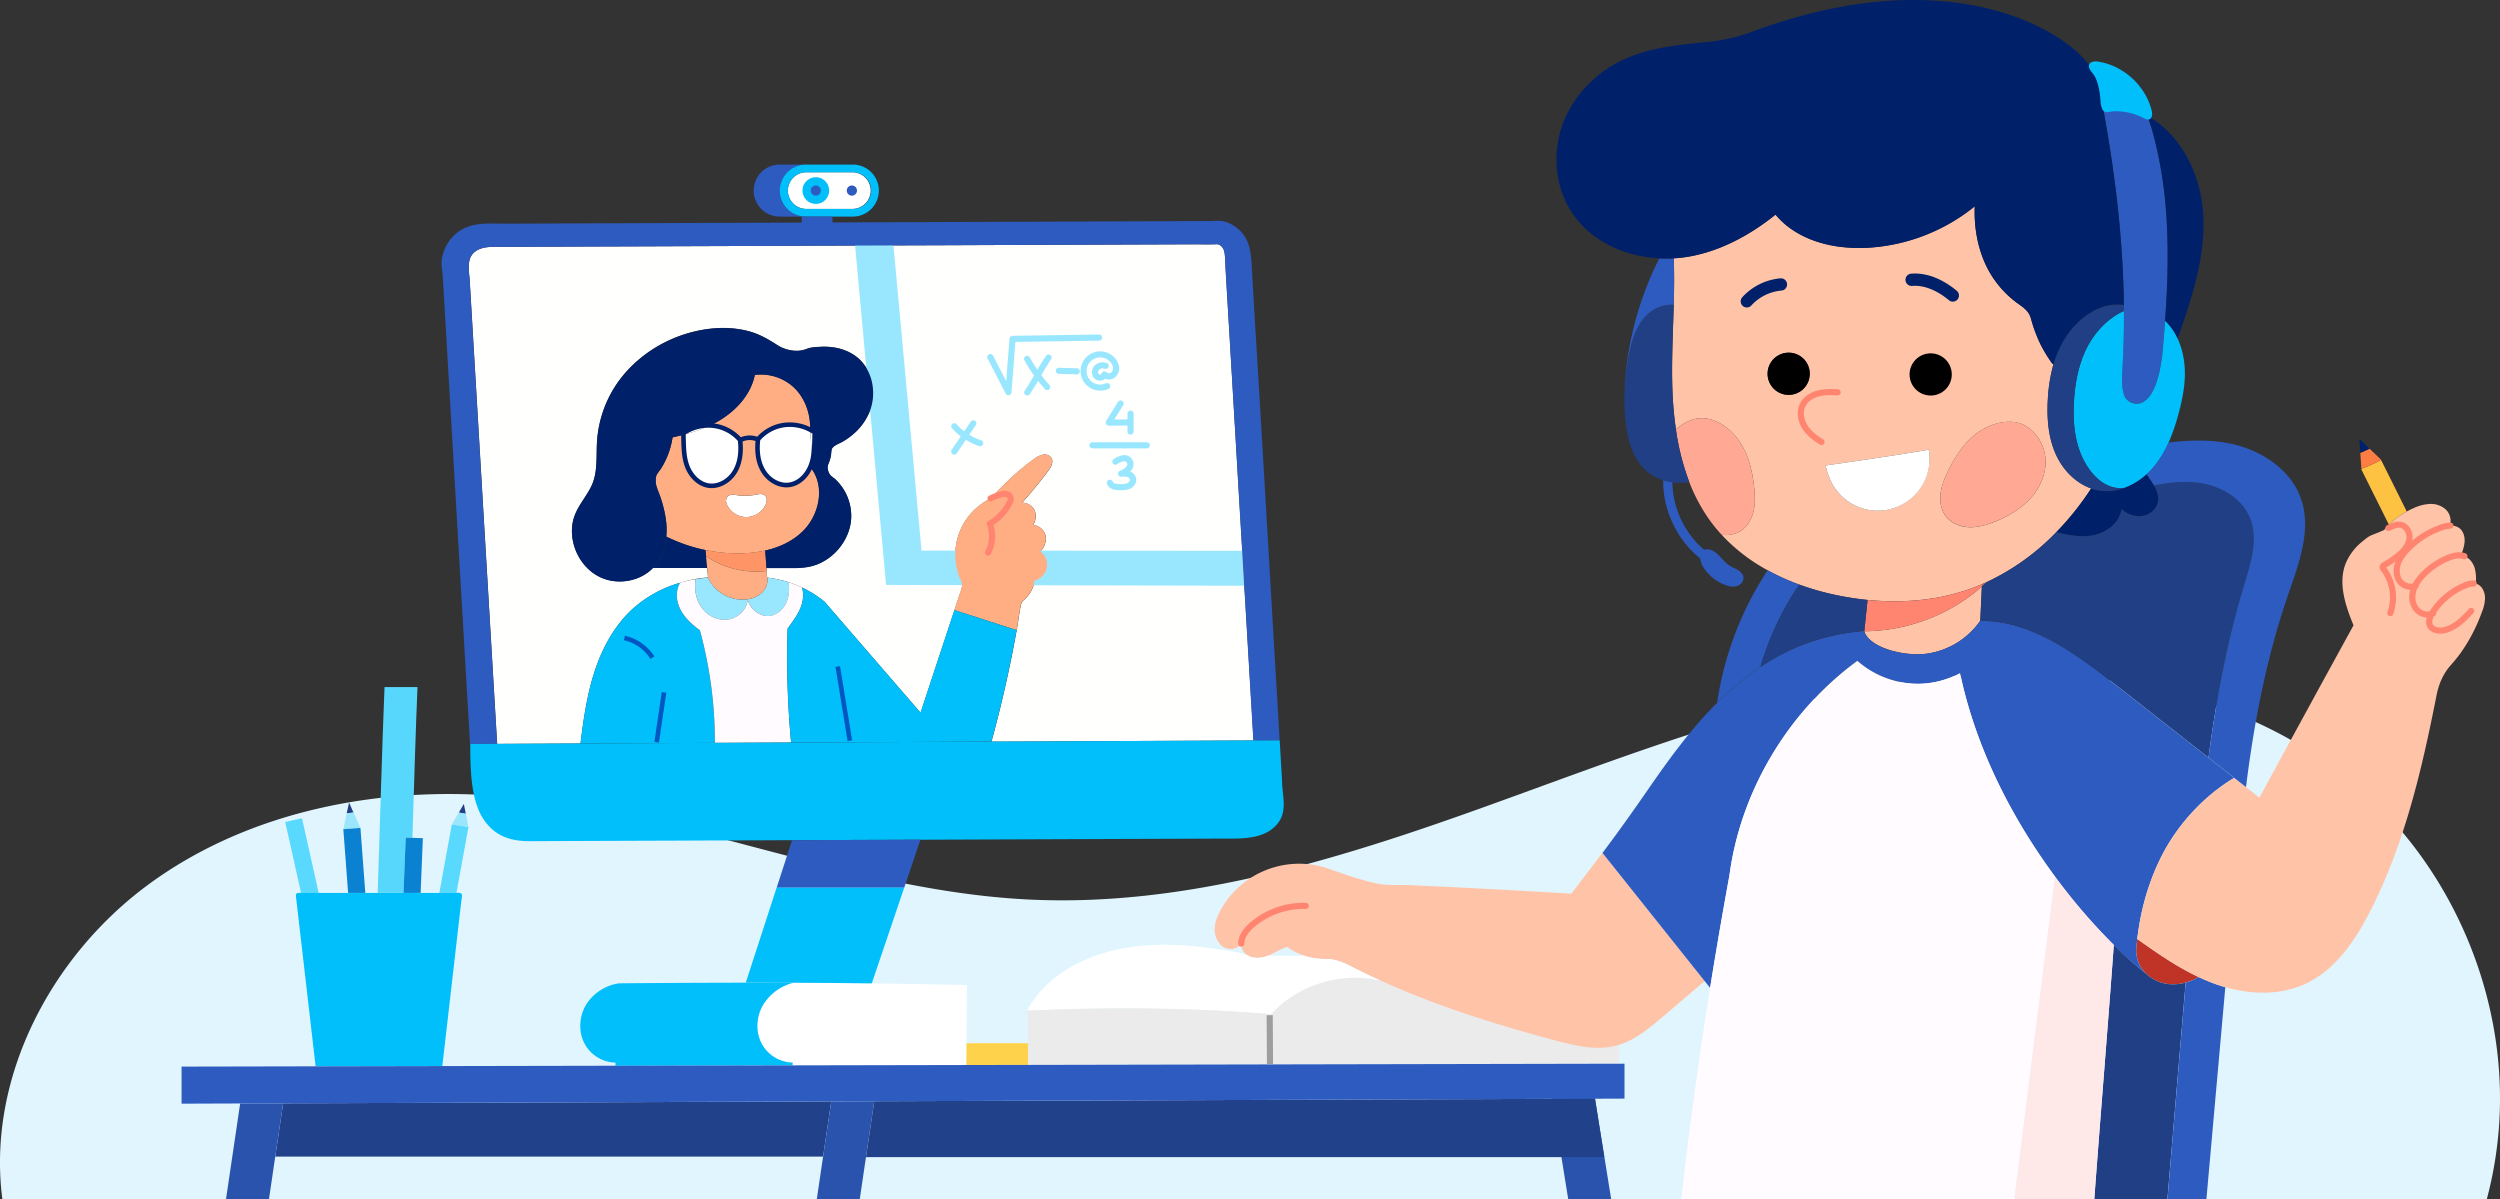 <svg xmlns="http://www.w3.org/2000/svg" viewBox="0 0 1710.62 820.47"><rect x="0" y="0" width="1710.62" height="820.47" fill="#333333" stroke="none"/><defs><style>.cls-1{fill:#e1f5fe;}.cls-2{fill:#2e5bbf;}.cls-3{fill:#2a53ad;}.cls-4{fill:#ffc3a8;}.cls-5{fill:#fffffd;}.cls-6{fill:#99e7ff;}.cls-7{fill:#bf3426;}.cls-8{fill:#ebebeb;}.cls-9{fill:#fff;}.cls-10{fill:#ffae84;}.cls-11{fill:#ffa995;}.cls-12{fill:#ff9566;}.cls-13{fill:#00bffb;}.cls-14{fill:#002169;}.cls-15{fill:#fffbff;}.cls-16{fill:#203f85;}.cls-17{fill:#99e6fd;}.cls-18{fill:#21428a;}.cls-19{fill:#59d9fd;}.cls-20{fill:#ffd24c;}.cls-21{fill:#0a81d1;}.cls-22{fill:#58d7fc;}.cls-23{fill:#ff8570;}.cls-24{fill:#fdc242;}.cls-25{fill:#a66e6e;}.cls-26{fill:#ffe8e8;}.cls-27{fill:#fd7d42;}.cls-28{fill:#7964ff;}.cls-29{fill:#0057c2;}.cls-30{fill:#9e9e9e;}</style></defs><g id="Capa_2" data-name="Capa 2"><g id="Layer_2" data-name="Layer 2"><path class="cls-1" d="M1709.88,771.52c6.67-88.67-31.94-179.57-100.37-236.34-80.62-66.89-193.41-83.39-297.3-70S1110,518.41,1011.4,553.7s-201.35,66.65-306,61.87C579,609.78,459.55,551.65,333.2,544.09,251.74,539.21,167,557,101.28,605.44S-7.76,735.62,1.16,816.74c.14,1.25.29,2.49.45,3.73h1700A270.16,270.16,0,0,0,1709.88,771.52Z"/><path class="cls-2" d="M1170.45,387.17c-20.72-12.44-33.71-37-32.33-61.13l6.29.36c-1.25,21.85,10.52,44.1,29.28,55.37Z"/><path class="cls-3" d="M1091.12,750.12l-29.41-.11c1.88,12.75,9.91,60.89,11.33,70.46h29.4C1101,810.78,1093,762.71,1091.12,750.12Z"/><path class="cls-4" d="M1231.14,400a155,155,0,0,1-21.63-9.8A122.94,122.94,0,0,1,1178,365.88a19.55,19.55,0,0,0,12.68-2.34c4.73-2.87,7.76-8,9.08-13.38s1.09-11,.52-16.49c-1-9.94-3.22-19.93-8.18-28.61s-13-15.93-22.67-18.34c-8.38-2.08-16.8,1.57-22.66,7.31a255.45,255.45,0,0,1-2.5-30.44c-.47-18.31.48-36.65,1-55,.28-10.63.42-21.27,0-31.89a87.44,87.44,0,0,0,9.31-1c22.28-3.69,42.56-14.68,60.33-28.9a53.26,53.26,0,0,0,9.66,9.08c15.07,11,34.56,14.53,53.21,13.6a128,128,0,0,0,73.43-28.35c-.53,14.37,1.93,28.74,8.29,41.58A68.64,68.64,0,0,0,1381,207.88c4,2.87,7.33,5.19,8.69,10.14a99.09,99.09,0,0,0,5.78,16,88.92,88.92,0,0,0,8.89,14.86l.79.23a108.2,108.2,0,0,0-3.84,23.31c-.85,13.39.14,27.25,5.87,39.37,4.78,10.08,13.33,18.78,23.72,22.4v0A194,194,0,0,1,1407.14,364a160.32,160.32,0,0,1-47.67,34.23c-1.09.52-2.18,1-3.3,1.48-3.67,1.58-7.43,3-11.25,4.27-21.5,7.08-44.47,8.75-67,6.51q-8.49-.86-16.87-2.42A185.88,185.88,0,0,1,1231.14,400Zm159.62-60.6c6.56-7.93,10.34-18.56,8.46-28.69s-9.85-20.7-21.15-21.93c-9.94-1.08-20,3-27.6,9.43s-13.12,15.07-17.51,24.05c-2.43,5-4.57,10.18-5.18,15.67s.46,11.36,3.93,15.68c3.81,4.74,10.08,7.05,16.17,7.16s12-1.74,17.68-4C1375.07,352.81,1384.19,347.33,1390.76,339.4Zm-84,2.35a36.35,36.35,0,0,0,13-34.09c-20.41,3.74-70.48,10.83-70.48,10.83.37,3.52,3.07,10.25,4.83,13.24a35.37,35.37,0,0,0,52.63,10Zm-68.4-86a14.44,14.44,0,1,0-14.44,14.43A14.44,14.44,0,0,0,1238.32,255.76Z"/><path class="cls-5" d="M465.47,398.74a82.34,82.34,0,0,0-32.35,17.69C420,428.31,411.45,444.6,406.2,461.51c-4.77,15.32-7,31.27-9,47.21l-57,.27c0-.62-.07-1.23-.1-1.85l-2.55-43.08-3.12-52.7-3.44-57.93q-1.72-29.37-3.47-58.76-1.62-27.62-3.27-55.22l-2.79-47.26c-.39-6.52-2.47-14.93,3.28-19.71,5.13-4.27,13-3.53,19.15-3.56l20.61-.07q11.39,0,22.75-.09l24.6-.09,26.19-.09,27.49-.11,28.52-.1,29.26-.11q14.87-.06,29.75-.12l29.93-.1q14.94-.06,29.85-.12l29.51-.1q14.43-.06,28.85-.12l28-.1,26.76-.1,25.29-.09,23.57-.09,21.53-.08,19.24-.07c5.54,0,11.14.18,16.67-.06,3.15-.14,5.18,2.9,5.63,5.69.64,4,.55,8.18.79,12.19q.75,12.7,1.5,25.42c0,.75.09,1.52.14,2.28q.72,12.33,1.45,24.64.79,13.47,1.6,26.93.84,14.33,1.69,28.64l1.77,29.75q.88,15.12,1.78,30.26t1.79,30.19q.87,14.77,1.75,29.53.84,14.14,1.67,28.27l1.56,26.42q.72,12,1.42,24c.3,5.12.61,10.23.9,15.34l-179.28.81q4.13-15,7.69-30.17,3.75-15.87,6.9-31.87c.92-4.73,1.81-9.45,2.66-14.19.11-.61.23-1.23.33-1.84.93-5.23,1.47-10.64,2.67-15.83a6.83,6.83,0,0,1,2.5-3.5,21.75,21.75,0,0,0,3.21-3.64,21.31,21.31,0,0,0,3.61-9.08,11.71,11.71,0,0,0,8.36-8.63,11.3,11.3,0,0,0-4.45-11.37c2.77-2.84,4.46-7.2,3.5-11a9.84,9.84,0,0,0-8.48-7.17,10.6,10.6,0,0,0,.93-10.13,9.21,9.21,0,0,0-8.48-5c6.56-7.4,12.28-14.35,17.69-21.51,2.09-2.76,4.17-6.55,2.24-9.41a5.73,5.73,0,0,0-5.81-2,15.42,15.42,0,0,0-5.79,2.9c-11.09,7.83-20.75,17.47-30.15,27.29a42.71,42.71,0,0,0-21.06,53.55,41.38,41.38,0,0,1,1.64,3.84c.66,2.59-.64,5.52-1.44,7.94q-1.49,4.51-3,9l-.6,1.83c-1.78,5.41-3.58,10.83-5.36,16.25l-11.94,36.17q-2.94,8.92-5.87,17.81l-65.74-76A75,75,0,0,0,548.78,402a76.14,76.14,0,0,0-9.26-3.66,74.91,74.91,0,0,0-14.23-3.09l-.28,0a6.77,6.77,0,0,0-.22-1c-.06-1.14-.13-2.38-.22-3.66q-.06-1-.12-2h11.23c8.42,0,16.24.56,24.23-2.81,12.39-5.23,21.62-17.6,22.48-31A34.66,34.66,0,0,0,571.69,328c-1.12-1-2.6-1.87-3.58-3a8.9,8.9,0,0,1-1.8-4.91c-.14-1.58.52-2.55,1-4a29.87,29.87,0,0,0,1.33-4.95,29.27,29.27,0,0,1,.39-3.71c.91-2.58,5.1-3.93,7.24-5.15a46.54,46.54,0,0,0,7.9-5.61,40,40,0,0,0,11-15.54c4.79-12.47,1.81-28-8.48-36.53-6.91-5.71-16.27-7.84-25.21-7.36-2.87.15-6.27.28-9,1.24a20.73,20.73,0,0,1-6.51,1.49,25.07,25.07,0,0,1-14.26-4c-6.26-4.05-12.31-7.52-19.61-9.44-11.67-3.08-24.1-2.66-35.87,0-22.59,5.11-43.36,18.86-55.75,38.42a79.3,79.3,0,0,0-12,37.23c-.65,10.38.74,21.43-4.15,31-4.82,9.44-11.91,15.95-12.89,27.22-1.22,13.83,6.43,28.24,18.93,34.33,11.85,5.78,27.35,3.22,36.45-6.22h37c.21,2.2.43,4.38.64,6.58l-.16,0q-4.29.35-8.53,1.08A92.36,92.36,0,0,0,465.47,398.74Z"/><polygon class="cls-6" points="850.52 376.89 630.55 376.75 611.34 167.8 585.04 167.45 606.3 400.25 851.62 400.78 850.52 376.89"/><path class="cls-7" d="M1469,666.7a21.61,21.61,0,0,1-7.24-17.85c.18-2.13.39-4.24.64-6.35,13.5,9.6,27.21,19.09,42.12,26.1a40.68,40.68,0,0,1-9,3.74,31.76,31.76,0,0,1-11.31,1.06A26,26,0,0,1,1469,666.7Z"/><path class="cls-8" d="M1107.89,715v12.83l-239,.48-.07-34.38.88.08c18.33-20.39,48.25-29.39,74.85-23q14.74,6.71,29.88,12.53c23.17,9,46.88,16.48,70.78,23.27q9.3,2.65,18.67,5.16c13.78,3.71,28.37,7.24,42.17,3.59C1106.69,715.37,1107.29,715.19,1107.89,715Z"/><path class="cls-9" d="M523.45,339.08c1.66,1.54,1.32,4.28.37,6.33a14.56,14.56,0,0,1-25.86,1,7.63,7.63,0,0,1-1.16-3.85,4,4,0,0,1,1.86-3.42c2-1.13,5.3-.26,7.45-.09a38.51,38.51,0,0,0,11.34-.58C519.5,338,521.91,337.67,523.45,339.08Z"/><path class="cls-10" d="M482.71,376.38a110.06,110.06,0,0,1-26.79-9.22,49.37,49.37,0,0,0-.1-10.17,81.38,81.38,0,0,0-3.8-16.44c-.86-2.63-2.06-5.2-2.83-7.86-.64-2.22-.81-5.8.2-7.92a39.21,39.21,0,0,1,2.59-3.66c.86-1.33,1.67-2.7,2.41-4.11a54.58,54.58,0,0,0,5.79-17.53l0-.18c2.5-.56,5-1.16,7.48-1.81.23,6.61,0,13.71,2.16,20.3,2.26,7,7.75,13.34,15,14.45s14.56-3.46,18.25-9.81,4.24-14,3.41-21.26a14.22,14.22,0,0,1,12.25-.44c-.83,7.25-.23,14.91,3.43,21.22s11,10.93,18.24,9.81,12.72-7.51,15-14.45c.07-.22.14-.45.2-.67.05,1.52.08,3,.11,4.57,9,12.88,4.58,31.82-6.74,42.64-7,6.65-15.84,10.69-25.29,12.83a83.3,83.3,0,0,1-18.13,2A109.44,109.44,0,0,1,482.71,376.38Zm41.11-31c.95-2.05,1.29-4.79-.37-6.33s-4-1.07-6-.63a38.51,38.51,0,0,1-11.34.58c-2.15-.17-5.44-1-7.45.09a4,4,0,0,0-1.86,3.42,7.63,7.63,0,0,0,1.16,3.85,14.56,14.56,0,0,0,25.86-1Z"/><path class="cls-11" d="M1399.22,310.71c1.88,10.13-1.9,20.76-8.46,28.69s-15.69,13.41-25.2,17.32c-5.64,2.31-11.59,4.16-17.68,4s-12.36-2.42-16.17-7.16c-3.47-4.32-4.54-10.19-3.93-15.68s2.75-10.7,5.18-15.67c4.39-9,9.88-17.62,17.51-24.05s17.66-10.51,27.6-9.43C1389.37,290,1397.35,300.59,1399.22,310.71Z"/><path class="cls-4" d="M867.58,653.92c-.67.27-1.37.51-2.06.73-4.12,1.26-9.11,1-12.47-1.37a8.6,8.6,0,0,1-2.58-2.81,9.22,9.22,0,0,1-1.16-4.33,9.57,9.57,0,0,1-11.19,2.36c-4.44-2.13-6.88-7.25-7-12.17s1.86-9.66,4.28-14a61.43,61.43,0,0,1,74.4-27.68c11,3.87,21.85,7.73,33.22,10.06,6.52,1.33,14,.66,20.64.93q10.6.44,21.19.94c28.14,1.33,56.28,2.93,84.41,4.55l5.9.34c8.57-11.11,15.41-20.08,21.32-28q35,43.9,70,87.8l-28.69,24.43c-9.1,7.75-18.61,15.71-30,19.24-.6.18-1.2.36-1.81.52-13.8,3.65-28.39.12-42.17-3.59q-9.36-2.51-18.67-5.16c-23.9-6.79-47.61-14.32-70.78-23.27q-15.12-5.84-29.88-12.53c-1.44-.66-2.89-1.33-4.33-2q-8.43-3.93-16.68-8.2c-4.41-2.29-10.27-4.49-15.29-4.55a56,56,0,0,1-9.59-.67,45.49,45.49,0,0,1-6.27-1.63A42.3,42.3,0,0,1,880.9,648C876.2,649.27,872.1,652.11,867.58,653.92Z"/><path class="cls-6" d="M525.29,395.28a74.91,74.91,0,0,1,14.23,3.09,25.05,25.05,0,0,1-1.3,13.73c-2,4.76-6.37,8.71-11.5,9.35-6.83.86-13.5-4.61-15.07-11.31l0-.1a17.68,17.68,0,0,0,10.29-5.13,11.74,11.74,0,0,0,3.09-9.6Z"/><path class="cls-12" d="M524.45,388.64q.06,1,.12,2a60.93,60.93,0,0,1-41.45-10.09c-.14-1.41-.27-2.8-.41-4.21a109.44,109.44,0,0,0,22.76,2.28,83.3,83.3,0,0,0,18.13-2C523.71,378.19,524.1,383.5,524.45,388.64Z"/><path class="cls-2" d="M875.16,499.18c.15,2.46.28,4.92.43,7.38l-18,.08c-.29-5.11-.6-10.22-.9-15.34q-.71-12-1.42-24l-1.56-26.42q-.84-14.14-1.67-28.27-.89-14.76-1.75-29.53-.89-15.09-1.79-30.19t-1.78-30.26L845,292.9q-.86-14.32-1.69-28.64-.79-13.47-1.6-26.93Q841,225,840.24,212.69c0-.76-.1-1.53-.14-2.28q-.76-12.72-1.5-25.42c-.24-4-.15-8.22-.79-12.19-.45-2.79-2.48-5.83-5.63-5.69-5.53.24-11.13,0-16.67.06l-19.24.07-21.53.08-23.57.09-25.29.09-26.76.1-28,.1q-14.42.08-28.85.12l-29.51.1q-14.92.08-29.85.12l-29.93.1q-14.87.08-29.75.12l-29.26.11-28.52.1-27.49.11-26.19.09-24.6.09q-11.37.06-22.75.09l-20.61.07c-6.17,0-14-.71-19.15,3.56-5.75,4.78-3.67,13.19-3.28,19.71l2.79,47.26q1.64,27.62,3.27,55.22,1.74,29.37,3.47,58.76l3.44,57.93,3.12,52.7,2.55,43.08c0,.62.07,1.23.1,1.85l-18.5.08q-1.42-24.85-2.9-49.72-1.62-28-3.26-56-1.71-29.31-3.42-58.6-1.67-28.79-3.34-57.57l-3.09-52.93q-1.31-22.35-2.61-44.7c-.22-3.8-1.23-8.19-.72-11.87a29.1,29.1,0,0,1,8.89-17.08c10.05-9.3,23.3-7.5,35.91-7.55l33.25-.12,37.85-.15,41.44-.15,44-.16,45.59-.17,46.13-.18q22.83-.08,45.67-.17,22.1-.07,44.18-.17l41.7-.14,38.19-.15,33.66-.13,28.12-.1c2.6,0,5.35-.28,7.9-.13,5.62.34,11.42,3.9,15,8.06,5.68,6.51,6.27,15.17,6.75,23.39q.45,7.56.89,15.1,1,17.85,2.09,35.7L862,274.77q1.32,22.61,2.66,45.19,1.37,23.49,2.75,47l2.74,46.84q1.32,22.36,2.62,44.73Q874,478.86,875.16,499.18Z"/><path class="cls-9" d="M518.67,300.72c0-.05,0-.11,0-.16a28.51,28.51,0,0,1,18.79-9.83,30.06,30.06,0,0,1,17,3.37c.43,7.44.82,14.9,1,22.53-.06.22-.13.45-.2.67-2.26,6.94-7.76,13.32-15,14.45s-14.57-3.46-18.24-9.81S517.84,308,518.67,300.72Z"/><path class="cls-13" d="M448.47,508.49l-51.29.23c2-15.94,4.25-31.89,9-47.21,5.25-16.91,13.78-33.2,26.92-45.08a82.34,82.34,0,0,1,32.35-17.69c-3.2,5-2.88,11.9-.34,17.38,2.87,6.17,8,10.93,13.78,15.2a289.39,289.39,0,0,1,10.23,77Z"/><path class="cls-9" d="M506.42,301.16c.83,7.25.25,14.95-3.41,21.26s-11,10.94-18.25,9.81-12.72-7.5-15-14.45c-2.14-6.59-1.93-13.69-2.16-20.3a105.25,105.25,0,0,0,18.17-6.38c.61,0,1.23,0,1.83.12a28.49,28.49,0,0,1,18.79,9.83S506.42,301.13,506.42,301.16Z"/><path class="cls-10" d="M554.25,290.18c.07,1.31.15,2.61.23,3.92a30.06,30.06,0,0,0-17-3.37,28.51,28.51,0,0,0-18.79,9.83c0,.05,0,.11,0,.16a14.22,14.22,0,0,0-12.25.44s0-.07,0-.11a28.49,28.49,0,0,0-18.79-9.83c-.6-.07-1.22-.11-1.83-.12,1.12-.53,2.23-1.08,3.34-1.66,13-6.89,24.39-18.51,27.33-32.94l.07,0a33.12,33.12,0,0,1,26.19,8.16C549.72,271,553.74,280.51,554.25,290.18Z"/><path class="cls-9" d="M467.58,296.45a30,30,0,0,1,18.21-5.35,105.25,105.25,0,0,1-18.17,6.38C467.61,297.14,467.59,296.8,467.58,296.45Z"/><path class="cls-9" d="M557.52,296c-.3,6.68,0,13.9-2,20.66-.22-7.63-.61-15.09-1-22.53A29.49,29.49,0,0,1,557.52,296Z"/><path class="cls-14" d="M460.14,299.29l0,.18A54.58,54.58,0,0,1,454.39,317c-.74,1.41-1.55,2.78-2.41,4.11a39.21,39.21,0,0,0-2.59,3.66c-1,2.12-.84,5.7-.2,7.92.77,2.66,2,5.23,2.83,7.86a81.38,81.38,0,0,1,3.8,16.44,49.37,49.37,0,0,1,.1,10.17c-.65,7.28-3,14.33-7.63,19.91a21.16,21.16,0,0,1-1.42,1.57c-9.1,9.44-24.6,12-36.45,6.22-12.5-6.09-20.15-20.5-18.93-34.33,1-11.27,8.07-17.78,12.89-27.22,4.89-9.6,3.5-20.65,4.15-31a79.3,79.3,0,0,1,12-37.23c12.39-19.56,33.16-33.31,55.75-38.42,11.77-2.68,24.2-3.1,35.87,0,7.3,1.92,13.35,5.39,19.61,9.44a25.07,25.07,0,0,0,14.26,4,20.73,20.73,0,0,0,6.51-1.49c2.73-1,6.13-1.09,9-1.24,8.94-.48,18.3,1.65,25.21,7.36,10.29,8.49,13.27,24.06,8.48,36.53a40,40,0,0,1-11,15.54,46.54,46.54,0,0,1-7.9,5.61c-2.14,1.22-6.33,2.57-7.24,5.15a29.27,29.27,0,0,0-.39,3.71,29.87,29.87,0,0,1-1.33,4.95c-.52,1.45-1.18,2.42-1,4a8.9,8.9,0,0,0,1.8,4.91c1,1.1,2.46,1.92,3.58,3a34.66,34.66,0,0,1,10.7,26.79c-.86,13.42-10.09,25.79-22.48,31-8,3.37-15.81,2.81-24.23,2.81H524.45c-.35-5.14-.74-10.45-.85-12,9.45-2.14,18.33-6.18,25.29-12.83,11.32-10.82,15.69-29.76,6.74-42.64,0-1.53-.06-3.05-.11-4.57,2-6.76,1.7-14,2-20.66a29.49,29.49,0,0,0-3-1.87c-.08-1.31-.16-2.61-.23-3.92-.51-9.67-4.53-19.17-11.53-25.5a33.12,33.12,0,0,0-26.19-8.16l-.07,0c-2.94,14.43-14.29,26.05-27.33,32.94-1.11.58-2.22,1.13-3.34,1.66a30,30,0,0,0-18.21,5.35c0,.35,0,.69,0,1C465.14,298.13,462.64,298.73,460.14,299.29Z"/><path class="cls-10" d="M677.47,341.24c9.4-9.82,19.06-19.46,30.15-27.29a15.42,15.42,0,0,1,5.79-2.9,5.73,5.73,0,0,1,5.81,2c1.93,2.86-.15,6.65-2.24,9.41-5.41,7.16-11.13,14.11-17.69,21.51a9.21,9.21,0,0,1,8.48,5,10.6,10.6,0,0,1-.93,10.13,9.84,9.84,0,0,1,8.48,7.17c1,3.82-.73,8.18-3.5,11a11.3,11.3,0,0,1,4.45,11.37,11.71,11.71,0,0,1-8.36,8.63,21.31,21.31,0,0,1-3.61,9.08,21.75,21.75,0,0,1-3.21,3.64,6.83,6.83,0,0,0-2.5,3.5c-1.2,5.19-1.74,10.6-2.67,15.83-.1.61-.22,1.23-.33,1.84L653,417.44l.6-1.83q1.5-4.51,3-9c.8-2.42,2.1-5.35,1.44-7.94a41.38,41.38,0,0,0-1.64-3.84,42.71,42.71,0,0,1,21.06-53.55Z"/><path class="cls-14" d="M483.12,380.59c.26,2.69.51,5.37.78,8.05h-37a21.16,21.16,0,0,0,1.42-1.57c4.62-5.58,7-12.63,7.63-19.91a110.06,110.06,0,0,0,26.79,9.22C482.85,377.79,483,379.18,483.12,380.59Z"/><path class="cls-10" d="M483.9,388.64c-.27-2.68-.52-5.36-.78-8.05a60.93,60.93,0,0,0,41.45,10.09c.09,1.28.16,2.52.22,3.66a6.77,6.77,0,0,1,.22,1,11.74,11.74,0,0,1-3.09,9.6A17.68,17.68,0,0,1,511.63,410a3.73,3.73,0,0,1-.44.08,26,26,0,0,1-26.76-14.8l-.05-.06.16,0C484.33,393,484.11,390.84,483.9,388.64Z"/><path class="cls-6" d="M511.19,410.12a3.73,3.73,0,0,0,.44-.08l0,.1c-.39,6.49-6.25,12.56-13,13.74s-14-2.11-18.16-7.58-5.57-12.79-4.53-19.6l-.07-.36q4.25-.73,8.53-1.08l.05.06A26,26,0,0,0,511.19,410.12Z"/><path class="cls-15" d="M548.78,402c1.48,4.79.66,10.2-1.39,14.83-2.35,5.32-6.17,9.84-8.47,13.39a623.94,623.94,0,0,0,2.39,77.82l-52.17.24a289.39,289.39,0,0,0-10.23-77c-5.77-4.27-10.91-9-13.78-15.2-2.54-5.48-2.86-12.41.34-17.38a92.36,92.36,0,0,1,10.38-2.4l.07.36c-1,6.81.34,14.13,4.53,19.6s11.36,8.77,18.16,7.58,12.65-7.25,13-13.74c1.57,6.7,8.24,12.17,15.07,11.31,5.13-.64,9.47-4.59,11.5-9.35a25.05,25.05,0,0,0,1.3-13.73A76.14,76.14,0,0,1,548.78,402Z"/><path class="cls-13" d="M581.07,507.89l-39.76.18a623.94,623.94,0,0,1-2.39-77.82c2.3-3.55,6.12-8.07,8.47-13.39,2.05-4.63,2.87-10,1.39-14.83a75,75,0,0,1,15.34,9.62l65.74,76q2.92-8.9,5.87-17.81l11.94-36.17c1.78-5.42,3.58-10.84,5.36-16.25l42.56,13.78c-.85,4.74-1.74,9.46-2.66,14.19q-3.15,16-6.9,31.87-3.56,15.17-7.69,30.17Z"/><path class="cls-13" d="M448.47,508.49l40.67-.18,52.17-.24,39.76-.18,97.27-.44,179.28-.81,18-.08q.79,13.62,1.59,27.26c0,10,4,20.83-2.89,29.56-9.22,11.63-26.2,10.38-39.54,10.43l-32.62.13-38.36.13-42.85.17-46.13.17-45,.17h-3.16l-49,.18-35.78.13c-4.29,0-8.6,0-12.89.06l-47.06.16q-22.14.11-44.25.17l-40.2.15-34.95.14c-13.21,0-23.93-3.36-31.74-15.11-8.94-13.44-9-35.72-9-51.27a.53.53,0,0,0,0-.13l18.5-.08,57-.27Z"/><path class="cls-4" d="M1356.1,401.36q-.54,11.65-1.08,23.32a53.65,53.65,0,0,1-37,22.62c-15.29,1.91-38.83-4.07-42.35-15.3a.13.13,0,0,0,0-.06A124,124,0,0,0,1356.1,401.36Z"/><path class="cls-2" d="M1231.14,400a198,198,0,0,0-26.54,56.32c-4.92,3.29-9.71,6.86-14.42,10.71-5.32,4.34-10.4,9-15.25,13.79a224.39,224.39,0,0,1,34.58-90.62A155,155,0,0,0,1231.14,400Z"/><path class="cls-9" d="M542.31,727.06a24.6,24.6,0,0,1-21.14-12.95c-4.33-8.2-3.74-18.62,1-26.58a33.65,33.65,0,0,1,20.66-15.07q26.71.1,53.64.42,32.41.39,65.15,1.13l-.28,39.81-.11,14.92-119,.24Z"/><path class="cls-16" d="M238.86,549.12l3,6.84-4.66.59Z"/><path class="cls-17" d="M241.91,556l4.71,10.52-11.7.91,2.33-10.84Z"/><path class="cls-9" d="M868.85,693.94c-53.67-4.64-113-4.84-165.69-2.39,0-.22,0-.44,0-.65C715.39,668,741.27,654,767.87,649s54-1.93,80.66,3c1.74.33,2.66,1.12,4.38,1.51l.14-.2c3.36,2.38,8.35,2.63,12.47,1.37.69-.22,1.39-.46,2.06-.73h24.84a45.49,45.49,0,0,0,6.27,1.63,56,56,0,0,0,9.59.67c5,.06,10.88,2.26,15.29,4.55q8.26,4.28,16.68,8.2c1.44.68,2.89,1.35,4.33,2-26.6-6.35-56.52,2.65-74.85,23Z"/><polygon class="cls-16" points="317.39 550.08 318.72 556.81 313.92 555.99 317.39 550.08"/><path class="cls-18" d="M568.79,753.64q-2.81,18.87-5.6,37.76H188.34q2.72-18.21,5.4-36.45Z"/><path class="cls-3" d="M188.34,791.4l-4.29,29.07h-29.4q4.83-32.72,9.68-65.42l29.41-.1Q191,773.18,188.34,791.4Z"/><path class="cls-13" d="M510.3,672.4q16.24,0,32.56.06a33.65,33.65,0,0,0-20.66,15.07c-4.77,8-5.36,18.38-1,26.58a24.6,24.6,0,0,0,21.14,12.95V729l-121.2.24v-2.16A24.58,24.58,0,0,1,400,714.11c-4.34-8.2-3.74-18.62,1-26.58a31.94,31.94,0,0,1,22.54-14.69Q466.64,672.45,510.3,672.4Z"/><polygon class="cls-17" points="318.72 556.81 320.54 565.93 309.14 564.13 313.92 555.99 318.72 556.81"/><path class="cls-19" d="M206.63,559.87q5.7,25.56,11.43,51.11H206q-5.43-24.27-10.85-48.54Z"/><path class="cls-20" d="M703.43,728.66l-42.17.08.11-14.92h42C703.39,718.79,703.39,723.77,703.43,728.66Z"/><path class="cls-21" d="M246.62,566.48q1.66,22.26,3.35,44.5H238.2l-3.28-43.59Z"/><path class="cls-3" d="M563.19,791.4q2.8-18.89,5.6-37.76l29.41-.11q-2.82,19.13-5.66,38.23-2.12,14.36-4.24,28.71H558.9Z"/><path class="cls-22" d="M258.43,610.89c1.59-46.18,3-100.4,4.69-140.78h22.55c-1.26,29.71-2.35,66.9-3.47,102.87v.25l-4.57-.17q-.76,18.95-1.54,37.88v0H258.43Z"/><path class="cls-21" d="M289.34,573.52q-.75,18.72-1.53,37.46H276.08v0q.78-18.95,1.54-37.88l4.57.17Z"/><path class="cls-8" d="M703.39,713.82c0-7.63,0-15.22-.23-22.27,52.67-2.45,112-2.25,165.69,2.39l.07,34.38-165.49.34C703.39,723.77,703.39,718.79,703.39,713.82Z"/><path class="cls-19" d="M320.54,565.93q-4.1,22.41-8.18,44.83v.13c-.56,0-1.07.09-1.46.09H300.62v-.09q4.25-23.37,8.53-46.76Z"/><path class="cls-13" d="M218.06,611h92.85c.39,0,.9-.05,1.46-.09,1.53-.11,3.39-.11,3.74,1.44.22.94-.27,2.45-.37,3.42-.31,2.61-.61,5.23-.91,7.83q-1.12,9.78-2.25,19.56L310,665.69q-1.32,11.43-2.63,22.88-1.2,10.27-2.37,20.58-.92,7.8-1.81,15.62c-.19,1.57-.37,3.13-.54,4.69l-86.69.17-.16-1.38q-.79-6.76-1.57-13.53-1.11-9.65-2.22-19.31-1.29-11.22-2.6-22.45L206.74,650l-2.4-20.78c-.61-5.33-1.2-10.66-1.84-16-.26-2.16,1-2.28,2.71-2.28h12.85Z"/><path class="cls-11" d="M1200.28,333.67c.57,5.5.79,11.13-.52,16.49s-4.35,10.51-9.08,13.38a19.55,19.55,0,0,1-12.68,2.34,106.25,106.25,0,0,1-7.24-8.72,116.83,116.83,0,0,1-14.93-27.51,165.63,165.63,0,0,1-9.06-35.62c5.86-5.74,14.28-9.39,22.66-7.31,9.7,2.41,17.71,9.67,22.67,18.34S1199.25,323.73,1200.28,333.67Z"/><path class="cls-23" d="M1356.17,399.75c0,.54-.05,1.07-.07,1.61a124,124,0,0,1-80.45,30.58c.72-7,1.48-14.22,2.23-21.41,22.57,2.24,45.54.57,67-6.51C1348.74,402.76,1352.5,401.33,1356.17,399.75Z"/><path class="cls-24" d="M1629.22,314.67,1646.83,350a54.64,54.64,0,0,0-12.23,9l-18.8-37.69,0-.53a100.7,100.7,0,0,0,13.06-5.89Z"/><path class="cls-2" d="M1511.15,518.44l-59.94-47c-28.07-22-60.28-47.12-96-46.53l-.23-.17v0a53.65,53.65,0,0,1-37,22.62c-15.29,1.91-38.83-4.07-42.35-15.3,0,0,0,0,0-.06-.89,0-1.8,0-2.69,0-27.13,2.8-48.76,11.3-68.34,24.39-4.92,3.29-9.71,6.86-14.42,10.71-5.32,4.34-10.4,9-15.25,13.79-17.12,17.05-31.62,36.76-45.43,56.66-12,17.37-20.43,29.3-33,46.06q35,43.9,70,87.8c1.22,1.51,2.43,3,3.64,4.54q.71-4.44,1.42-8.86,5.54-34,11.76-67.86c7.58-57.53,40-112.25,87.53-147a63.06,63.06,0,0,0,43.18,15.68,62.36,62.36,0,0,0,27.1-7.29c17,80.87,67.24,148.38,105.21,186A258.76,258.76,0,0,0,1469,666.7a21.61,21.61,0,0,1-7.24-17.85c.18-2.13.39-4.24.64-6.35,2.43-20.79,8.28-41.24,18.21-59.65,10.92-20.27,28.34-38.83,48.14-50.58Q1520,525.36,1511.15,518.44Z"/><path class="cls-4" d="M1693.28,388.6a28.78,28.78,0,0,1,.72,10.75,7.56,7.56,0,0,0-1.36-.13,16.34,16.34,0,0,0-6.41,1.57,48.4,48.4,0,0,0-21.82,18.44c-.17.26-.32.53-.48.8-3.74,1.34-8.31-.27-10.77-3.47-2.68-3.46-3.1-8.31-1.88-12.51a19.47,19.47,0,0,1,1.21-3.13,30.87,30.87,0,0,1,5.76-7.84,49.61,49.61,0,0,1,16.89-11.35,18.41,18.41,0,0,1,9-1.67,9.84,9.84,0,0,1,2.13.5C1689.71,381.81,1692.17,385.07,1693.28,388.6Z"/><path class="cls-4" d="M1634.6,359a54.64,54.64,0,0,1,12.23-9c1.44-.78,2.91-1.52,4.4-2.18a30.07,30.07,0,0,1,11.41-3,15.14,15.14,0,0,1,10.9,3.83c2.83,2.75,4.14,7.2,2.64,10.85v.13a22.72,22.72,0,0,0-6.14,1.4,59.65,59.65,0,0,0-22.59,14.56,32.87,32.87,0,0,0-5.14,6.61,7.06,7.06,0,0,1-2.57-1.05,41.84,41.84,0,0,0,3.29-2.82c2.87-2.76,5.34-6.23,5.67-10.2s-2.1-8.33-6-9.07c-2.89-.55-5.72.88-8.36,2.17-1,.48-2,1-3,1.41l0-.13A46.21,46.21,0,0,1,1634.6,359Z"/><path class="cls-2" d="M1431.82,48.46a25,25,0,0,0-1.31-2.36c23.3,7.41,33.6,21.91,38.56,33.08a75.93,75.93,0,0,1,3.84,11c11.62,42,11.69,85.76,8.52,129.44q-.83,11.31-1.88,22.59c-5.13,44.63-23.79,34.65-26,28.62s-1.69-12.67-1.31-19.07q1.15-19.49,1-39c0-1.37,0-2.74,0-4.1-.63-47.88-6.68-95.71-15.73-142.79A69.42,69.42,0,0,0,1431.82,48.46Z"/><path class="cls-16" d="M1146.77,294a165.63,165.63,0,0,0,9.06,35.62l-.44.16c-11.15,2.09-23.44-1.45-31.19-9.82-8-8.63-10.83-20.77-12-32.45a149.28,149.28,0,0,1,2.76-46.85c2-9.11,5.09-18.42,11.68-25,4.83-4.82,12-7.74,18.59-7.06-.49,18.32-1.44,36.66-1,55A255.45,255.45,0,0,0,1146.77,294Z"/><circle cx="1223.88" cy="255.76" r="14.44"/><path class="cls-13" d="M1468.85,324.51a46,46,0,0,1-15.29,9.36h0c-13.24,1.64-23.32-9.54-28.53-20.54-5.74-12.13-6.72-26-5.87-39.37,1-16,4.78-32.41,14.53-45.16,5.29-6.88,12-12.7,19.6-16q.13,19.5-1,39c-.38,6.4-.84,13,1.31,19.07s20.82,16,26-28.62q1-11.26,1.88-22.59h.2a39.22,39.22,0,0,1,8.38,12,54.83,54.83,0,0,1,4.21,14.25c2,12.68-.4,25.66-3.84,38a133.93,133.93,0,0,1-6.44,18.59,70.44,70.44,0,0,1-10.89,17.7A47.22,47.22,0,0,1,1468.85,324.51Z"/><path class="cls-25" d="M1275.65,431.94a.13.13,0,0,1,0,.06s0,0,0-.06Z"/><path class="cls-4" d="M1642.32,382.25a32.87,32.87,0,0,1,5.14-6.61,59.65,59.65,0,0,1,22.59-14.56,22.72,22.72,0,0,1,6.14-1.4,9.67,9.67,0,0,1,6.48,1.59c2.65,1.91,3.8,5.38,3.75,8.63s-1.14,6.41-2.23,9.49l-.09.67a18.41,18.41,0,0,0-9,1.67,49.61,49.61,0,0,0-16.89,11.35,30.87,30.87,0,0,0-5.76,7.84c-3.58,1.58-8.14-.05-10.45-3.26s-2.62-7.91-1.34-11.82A19,19,0,0,1,1642.32,382.25Z"/><path class="cls-14" d="M1473.85,332.15c2.23,4,3.68,8.22,2.42,12.46-1.4,4.78-6.21,8.08-11.17,8.58a17.22,17.22,0,0,1-13.43-4.85c-1.21,9.55-10.5,16.44-20,18.08-8.09,1.39-16.3-.16-24.31-2.16l-.23-.22a194,194,0,0,0,23.71-29.76v0a31.84,31.84,0,0,0,6.51,1.55,34.93,34.93,0,0,0,16.18-1.92h0a46,46,0,0,0,15.29-9.36c.38.59.77,1.16,1.15,1.7A69.47,69.47,0,0,1,1473.85,332.15Z"/><path class="cls-9" d="M1319.74,307.66a35.49,35.49,0,0,1-65.65,24.07c-1.76-3-4.46-9.72-4.83-13.24C1249.26,318.49,1299.33,311.4,1319.74,307.66Z"/><path class="cls-16" d="M1495.51,672.34l0,.14-12.47,148h-50c4.18-56.78,9.21-117.4,13.34-174A258.76,258.76,0,0,0,1469,666.7a26,26,0,0,0,15.17,6.7A31.76,31.76,0,0,0,1495.51,672.34Z"/><path class="cls-2" d="M1522.67,675.48l-12.93,145h-26.66l12.47-148,0-.14a40.68,40.68,0,0,0,9-3.74c3.38,1.58,6.82,3,10.34,4.34C1517.44,673.89,1520,674.74,1522.67,675.48Z"/><path class="cls-25" d="M1359.47,398.27c-1.1,1.06-2.23,2.09-3.37,3.09,0-.54.05-1.07.07-1.61C1357.29,399.27,1358.38,398.79,1359.47,398.27Z"/><circle cx="1321.06" cy="256.21" r="14.44"/><path class="cls-25" d="M1275.63,431.94c-.89,0-1.8,0-2.69,0,.86-.11,1.73-.19,2.6-.27Z"/><path class="cls-16" d="M1453.24,208.7c0,1.36,0,2.73,0,4.1-7.56,3.3-14.31,9.12-19.6,16-9.75,12.75-13.51,29.15-14.53,45.16-.85,13.39.13,27.24,5.87,39.37,5.21,11,15.29,22.18,28.53,20.54a34.93,34.93,0,0,1-16.18,1.92,31.84,31.84,0,0,1-6.51-1.55c-10.39-3.62-18.94-12.32-23.72-22.4-5.73-12.12-6.72-26-5.87-39.37a108.2,108.2,0,0,1,3.84-23.31,66.2,66.2,0,0,1,10.69-21.85C1425,215.32,1438.65,206.57,1453.24,208.7Z"/><path class="cls-2" d="M1126.65,215.68c-6.59,6.59-9.68,15.9-11.68,25a148.27,148.27,0,0,0-3.15,22h-.08a225.48,225.48,0,0,1,23.66-85.94,87.65,87.65,0,0,0,9.86,0c.4,10.62.26,21.26,0,31.89C1138.63,207.94,1131.48,210.86,1126.65,215.68Z"/><path class="cls-16" d="M1272.94,431.93c-27.13,2.8-48.76,11.3-68.34,24.39A198,198,0,0,1,1231.14,400a185.88,185.88,0,0,0,29.87,8.11q8.37,1.56,16.87,2.42c-.75,7.19-1.51,14.41-2.23,21.41h0l-.09-.28C1274.67,431.74,1273.8,431.82,1272.94,431.93Z"/><path class="cls-16" d="M1451.21,471.4c-28.07-22-60.28-47.12-96-46.53l-.23-.17v0q.56-11.65,1.08-23.32c1.14-1,2.27-2,3.37-3.09A160.32,160.32,0,0,0,1407.14,364l.23.22c8,2,16.22,3.55,24.31,2.16,9.49-1.64,18.78-8.53,20-18.08a17.22,17.22,0,0,0,13.43,4.85c5-.5,9.77-3.8,11.17-8.58,1.26-4.24-.19-8.49-2.42-12.46,9.85-1.93,19.79-3.08,29.71-1.91,15,1.79,30.1,10,35.86,23.93,5.95,14.41.81,30.71-3.73,45.62-11.8,38.73-19.21,78.49-24.54,118.65Z"/><path class="cls-4" d="M1504.55,668.6c-14.91-7-28.62-16.5-42.12-26.1,2.43-20.79,8.28-41.24,18.21-59.65,10.92-20.27,28.34-38.83,48.14-50.58l8,6.31q4.51,3.55,9,7.1l.21.12c21-38.65,42.22-77.55,64.4-117.92-5.55-13.55-10.73-28.87-5.31-42.48a38,38,0,0,1,11.5-15c2.47-2,4.09-3.46,7.13-4.6,2.55-1,5.08-2,7.57-3.14,1-.45,2-.93,3-1.41,2.64-1.29,5.47-2.72,8.36-2.17,3.9.74,6.34,5.11,6,9.07s-2.8,7.44-5.67,10.2a41.84,41.84,0,0,1-3.29,2.82,7.06,7.06,0,0,0,2.57,1.05,19,19,0,0,0-1.62,3.59c-1.28,3.91-1.07,8.47,1.34,11.82s6.87,4.84,10.45,3.26a19.47,19.47,0,0,0-1.21,3.13c-1.22,4.2-.8,9.05,1.88,12.51,2.46,3.2,7,4.81,10.77,3.47.16-.27.31-.54.48-.8a48.4,48.4,0,0,1,21.82-18.44,16.34,16.34,0,0,1,6.41-1.57,7.56,7.56,0,0,1,1.36.13c4.17.88,6.38,5.59,6.45,9.73a26.07,26.07,0,0,1-1.9,9.09c-4.58,12.94-11.85,26.27-21.09,36.47-5.55,6.12-8.6,13.09-10.2,21.21-1.35,6.79-2.71,13.57-4.14,20.34-2.82,13.37-5.85,26.71-9.29,39.94-7.86,30.24-17.89,60-32.21,87.88-10.18,19.81-23.49,39.45-43.62,49-17.08,8.07-37,7.71-55.33,2.48-2.63-.74-5.23-1.59-7.78-2.54C1511.37,671.64,1507.93,670.18,1504.55,668.6Z"/><path class="cls-2" d="M1528.78,532.27q-8.82-6.91-17.63-13.83c5.33-40.16,12.74-79.92,24.54-118.65,4.54-14.91,9.68-31.21,3.73-45.62-5.76-13.92-20.9-22.14-35.86-23.93-9.92-1.17-19.86,0-29.71,1.91a69.47,69.47,0,0,0-3.85-5.94c-.38-.54-.77-1.11-1.15-1.7a47.22,47.22,0,0,0,4.2-4.29,70.44,70.44,0,0,0,10.89-17.7l.49.21c13.44-1.56,26.91-2,40.15.5,21.85,4.08,43.31,17.78,50.2,38.91s-2,44-9.25,65.17c-14.56,42.14-23.22,87-28.7,131.27Z"/><path class="cls-15" d="M1341.17,460.55a62.36,62.36,0,0,1-27.1,7.29,63.06,63.06,0,0,1-43.18-15.68c-47.51,34.75-80,89.47-87.53,147Q1177.14,633,1171.6,667q-.72,4.43-1.42,8.86-4.15,25.89-7.87,51.84-1.71,11.92-3.33,23.85-2.73,20.07-5.22,40.19-1.77,14.36-3.42,28.71h228l27.84-220.66C1378.73,562.64,1352.52,514.58,1341.17,460.55Z"/><path class="cls-26" d="M1446.38,646.52a404.82,404.82,0,0,1-40.19-46.71l-27.84,220.66H1433C1437.22,763.69,1442.25,703.07,1446.38,646.52Z"/><path class="cls-14" d="M1507.52,146.25c0-.12,0-.24,0-.37-1.71-26.73-15.42-54.32-38.43-66.7a75.93,75.93,0,0,1,3.84,11,290.29,290.29,0,0,1,9.59,60.22c1.38,22.91.61,46.08-1.07,69.22h.2a39.22,39.22,0,0,1,8.38,12C1499.84,204,1509.31,175.45,1507.52,146.25Z"/><path class="cls-14" d="M1437.51,65.91a69.42,69.42,0,0,0-5.69-17.45,25,25,0,0,0-1.31-2.36c-13.15-21-77.69-64.22-188-37.8a375.2,375.2,0,0,0-43.4,13.31,121.47,121.47,0,0,1-30.1,7c-19.5,2-39.08,3.66-56.87,11.57-19.22,8.55-35.3,24.54-42.69,44.24s-5.63,42.92,5.81,60.58c12.85,19.86,36.31,30.54,60.15,31.8a90.7,90.7,0,0,0,19.17-1c22.28-3.69,42.56-14.68,60.33-28.9a53.26,53.26,0,0,0,9.66,9.08c15.07,11,34.56,14.53,53.21,13.6a128,128,0,0,0,73.43-28.35c-.53,14.37,1.93,28.74,8.29,41.58A68.64,68.64,0,0,0,1381,207.88c4,2.87,7.33,5.19,8.69,10.14a99.09,99.09,0,0,0,5.78,16,88.92,88.92,0,0,0,8.89,14.86l.79.23a66.2,66.2,0,0,1,10.69-21.85c9.19-12,22.85-20.73,37.44-18.61-.31-23-1.88-46.06-4.42-69C1446.08,115,1442.2,90.34,1437.51,65.91Z"/><path class="cls-27" d="M1629.07,314.38l-7.68-7.35-6.37,2.86.74,10.87a100.22,100.22,0,0,0,13.07-5.89l.39-.2Z"/><polygon class="cls-14" points="1614.38 300.32 1615.02 309.87 1615.02 309.89 1621.39 307.02 1614.38 300.32"/><path class="cls-2" d="M629.74,574.82v-.24h-3.16l-49,.18-35.78.13v.52l-10.37,32H618.7Z"/><path class="cls-13" d="M531.39,607.38l-21.09,65q16.24,0,32.56.06,26.71.1,53.64.42l22.2-65.5Z"/><path class="cls-18" d="M598.2,753.53q-2.82,19.13-5.66,38.23h505.22l-6.38-40Z"/><polygon class="cls-2" points="1111.56 727.83 1107.89 727.84 868.92 728.32 703.43 728.66 661.26 728.74 542.31 728.98 421.11 729.22 302.63 729.46 215.93 729.63 124.24 729.82 124.24 755.19 164.33 755.05 193.74 754.95 568.79 753.63 598.2 753.53 1111.56 751.73 1111.56 727.83"/><path class="cls-13" d="M1466.8,80.8c1.19.61,2.52,1.31,3.8.9,2.17-.69,2.24-3.74,1.69-6-4.17-17-19.23-30.84-36.55-33.52-2.34-.37-5.35-.18-6.24,2s1.23,4.48,2.73,6.42c2.79,3.6,3.67,8.28,4.46,12.76.55,3.1.42,9.33,2.11,11.92s4.85.91,8.1.85A41.69,41.69,0,0,1,1466.8,80.8Z"/><path class="cls-2" d="M1165,387.34a30.08,30.08,0,0,0,15.74,13,12.77,12.77,0,0,0,7.6.73c2.5-.7,4.7-2.94,4.65-5.52-.06-2.28-1.77-4.21-3.69-5.43s-4.12-2-6-3.19c-4.73-3-8-10-14-10.94C1162.38,374.9,1162.55,383.19,1165,387.34Z"/><path class="cls-28" d="M548.6,148v.21h2.69A16.94,16.94,0,0,1,548.6,148Z"/><path class="cls-9" d="M551.29,117.88a12.54,12.54,0,0,0,0,25.07h32.27a12.54,12.54,0,0,0,0-25.07Z"/><path class="cls-2" d="M533.5,112.62a17.79,17.79,0,1,0,0,35.58h15.1V148a17.79,17.79,0,0,1,2.69-35.37Z"/><path class="cls-13" d="M596.09,130.41a12.58,12.58,0,0,0-12.53-12.53H551.29a12.54,12.54,0,0,0,0,25.07h32.27A12.58,12.58,0,0,0,596.09,130.41ZM558.85,148.2h-7.56a16.94,16.94,0,0,1-2.69-.21,17.79,17.79,0,0,1,2.69-35.37h32.27a17.79,17.79,0,1,1,0,35.58H558.85Z"/><path class="cls-2" d="M548.6,148.2v4.44h21V148.2h-21Z"/><path class="cls-2" d="M579.41,130.4a3.49,3.49,0,1,0,3.48-3.48A3.48,3.48,0,0,0,579.41,130.4Z"/><circle class="cls-13" cx="558.23" cy="130.4" r="9.14" transform="translate(98.31 472.6) rotate(-49.8)"/><path class="cls-2" d="M554.77,130.4a3.46,3.46,0,1,0,3.46-3.46A3.46,3.46,0,0,0,554.77,130.4Z"/></g><g id="Layer_5" data-name="Layer 5"><path class="cls-14" d="M1336.23,206.43a4.15,4.15,0,0,1-2.67-1c-5.92-4.9-15.11-10.58-25.22-9.79a4.2,4.2,0,0,1-.64-8.38c12.92-1,24.1,5.81,31.21,11.7a4.2,4.2,0,0,1-2.68,7.43Z"/><path class="cls-14" d="M1195.25,210.39a4.2,4.2,0,0,1-3.11-7,40.16,40.16,0,0,1,25.93-12.92,4.2,4.2,0,1,1,.75,8.36A31.7,31.7,0,0,0,1198.37,209,4.19,4.19,0,0,1,1195.25,210.39Z"/><path class="cls-23" d="M1246.36,304.53a2.08,2.08,0,0,1-1.09-.31c-3.72-2.28-9-5.94-12.29-11.37-3.38-5.64-3.8-12.24-1.09-17.24,2.18-4,6.47-7.08,11.78-8.43,4.4-1.12,8.81-1.05,13.71-.84a2.1,2.1,0,1,1-.18,4.19c-4.56-.19-8.64-.26-12.5.72-4.17,1.06-7.49,3.38-9.12,6.37-2,3.64-1.58,8.77,1,13.07,2.78,4.64,7.54,7.9,10.88,9.95a2.1,2.1,0,0,1-1.1,3.89Z"/><path class="cls-23" d="M1635.57,421.62a2,2,0,0,1-.72-.13,2.1,2.1,0,0,1-1.25-2.69,30.11,30.11,0,0,0-.79-22.07,29.5,29.5,0,0,0-2.69-4.87c-.21-.31-.42-.58-.6-.83-.73-1-1.55-2.06-1.26-3.52a4.6,4.6,0,0,1,2.46-2.87,60.39,60.39,0,0,0,10.87-7.77c3.1-3,4.79-6,5-8.86s-1.48-6.3-4.31-6.84c-2.15-.4-4.57.78-6.91,1.93l-.14.07a2.1,2.1,0,0,1-1.85-3.77l.14-.07c2.82-1.38,6-2.95,9.54-2.28,5.27,1,8.1,6.65,7.71,11.31-.33,3.95-2.46,7.83-6.31,11.53a63.07,63.07,0,0,1-11.62,8.34l-.14.09.14.19c.22.29.46.62.71,1a32.77,32.77,0,0,1,3.07,5.58,34.32,34.32,0,0,1,.89,25.17A2.12,2.12,0,0,1,1635.57,421.62Z"/><path class="cls-23" d="M1649.55,403.61a11.58,11.58,0,0,1-9.22-4.72c-2.63-3.66-3.24-8.78-1.62-13.71,1.2-3.66,3.51-7.16,7.24-11a61.81,61.81,0,0,1,23.39-15.06,23.78,23.78,0,0,1,7.24-1.55,2.06,2.06,0,0,1,2.17,2,2.09,2.09,0,0,1-2,2.17,20.16,20.16,0,0,0-6,1.31,57.54,57.54,0,0,0-21.79,14c-3.28,3.38-5.27,6.37-6.27,9.41-1.18,3.59-.78,7.4,1,9.93s5.67,3.76,8.22,2.43a2.1,2.1,0,1,1,2,3.71A9.22,9.22,0,0,1,1649.55,403.61Z"/><path class="cls-23" d="M1669.74,433.59c-3.85,0-7.66-1.54-9.13-5.07-1.22-2.93-.56-6.34,2-10.41a50.51,50.51,0,0,1,22.78-19.25,18.36,18.36,0,0,1,7.16-1.74h.07a2.1,2.1,0,0,1,0,4.2h0a14.71,14.71,0,0,0-5.53,1.41,46.25,46.25,0,0,0-20.86,17.63c-1.8,2.83-2.36,5-1.7,6.54,1,2.38,4.66,2.92,7.62,2.22,7.07-1.67,12.73-7.71,17.28-12.56a2.1,2.1,0,0,1,3.06,2.87c-4.93,5.27-11.07,11.82-19.38,13.78A14.72,14.72,0,0,1,1669.74,433.59Z"/><path class="cls-29" d="M445.07,450.86a28.9,28.9,0,0,0-18.16-12.77l.66-3.08a32.12,32.12,0,0,1,20.18,14.19Z"/><rect class="cls-29" x="434.63" y="489.3" width="34.48" height="3.15" transform="translate(-99.78 866.14) rotate(-81.6)"/><rect class="cls-29" x="575.82" y="455.68" width="3.15" height="51.4" transform="translate(-69.96 99.23) rotate(-9.26)"/><path class="cls-23" d="M676.05,380.26a2.1,2.1,0,0,1-1.85-3.09,21.73,21.73,0,0,0,1.08-18,2.09,2.09,0,0,1,.9-2.58,33.75,33.75,0,0,0,12.4-12.85c1-1.8,1-2.63.76-3-.45-.86-2.46-.79-4.2-.29a40.16,40.16,0,0,0-6.32,2.43,2.1,2.1,0,1,1-1.83-3.77,44.31,44.31,0,0,1,7-2.7c4.26-1.22,7.66-.34,9.08,2.37s-.23,6-.79,7a38.16,38.16,0,0,1-12.49,13.53,26.06,26.06,0,0,1-1.86,19.81A2.11,2.11,0,0,1,676.05,380.26Z"/><path class="cls-14" d="M538.18,333.49c-6.71,0-13.63-4.18-17.45-10.76-3.44-5.92-4.65-13.44-3.61-22.35l.06-.48.32-.37a30.22,30.22,0,0,1,19.82-10.37,31.74,31.74,0,0,1,21.11,5.52l.7.5,0,.86c-.07,1.42-.1,2.86-.14,4.32-.14,5.75-.29,11.7-2.15,17.42-2.7,8.32-9.07,14.41-16.22,15.52A15,15,0,0,1,538.18,333.49Zm-18-32.26c-.87,8,.23,14.71,3.25,19.92,3.65,6.28,10.49,10,16.65,9,6-.93,11.37-6.18,13.72-13.38,1.72-5.29,1.86-11,2-16.52,0-1.18.06-2.35.1-3.51a28.56,28.56,0,0,0-18.27-4.48A27,27,0,0,0,520.2,301.23Z"/><path class="cls-14" d="M486.92,334a16.19,16.19,0,0,1-2.41-.18c-7.15-1.11-13.52-7.2-16.23-15.52-1.86-5.72-2-11.67-2.14-17.42,0-1.46-.07-2.9-.14-4.32l0-.86.71-.5a31.74,31.74,0,0,1,21.11-5.52A30.13,30.13,0,0,1,507.6,300l.32.37.05.48c1,8.91-.17,16.43-3.6,22.34C500.55,329.8,493.63,334,486.92,334Zm-17.74-36.7c.05,1.15.08,2.32.11,3.5.13,5.53.27,11.24,2,16.53,2.34,7.19,7.72,12.45,13.71,13.38,6.17,1,13-2.77,16.65-9.05,3-5.21,4.12-11.91,3.26-19.91a27,27,0,0,0-17.44-8.94A28.67,28.67,0,0,0,469.18,297.27Z"/><path class="cls-14" d="M506.82,302.73,505.26,300a15.87,15.87,0,0,1,14.22-.64l-1.31,2.86A12.68,12.68,0,0,0,506.82,302.73Z"/><path class="cls-23" d="M1661.13,422.6a12.36,12.36,0,0,1-9.63-4.75,16.18,16.18,0,0,1-2.24-14.39c1.17-4,3.61-7.88,7.48-11.85a52.1,52.1,0,0,1,17.62-11.83c3.2-1.3,8-2.84,12.58-1.2a2.1,2.1,0,0,1-1.42,4c-2.46-.89-5.51-.52-9.59,1.13a48.12,48.12,0,0,0-16.18,10.87c-3.38,3.46-5.49,6.77-6.45,10.1-1.13,3.88-.55,8,1.52,10.64,2.19,2.83,6.25,3.94,9.07,2.48a2.1,2.1,0,0,1,1.94,3.73A10.19,10.19,0,0,1,1661.13,422.6Z"/><rect class="cls-30" x="866.84" y="694.6" width="4.2" height="33.56" transform="translate(-4.87 5.99) rotate(-0.39)"/><path class="cls-23" d="M849.3,647.76h0a2.09,2.09,0,0,1-2.07-2.12,14.65,14.65,0,0,1,1.28-5.76,25.61,25.61,0,0,1,6.83-8.54,56.06,56.06,0,0,1,38.14-13.58,2.1,2.1,0,0,1-.14,4.2,51.9,51.9,0,0,0-35.25,12.55,20.73,20.73,0,0,0-5.74,7.08,10.3,10.3,0,0,0-.92,4.09A2.1,2.1,0,0,1,849.3,647.76Z"/><path class="cls-6" d="M690,270.42a2.1,2.1,0,0,1-1.87-1.14l-12.38-24a2.1,2.1,0,0,1,3.73-1.93l9,17.48,2.27-29.12a2.1,2.1,0,0,1,2.06-1.93l59.2-.9a2.1,2.1,0,0,1,.07,4.2l-57.29.87-2.7,34.59a2.08,2.08,0,0,1-1.68,1.89A1.84,1.84,0,0,1,690,270.42Z"/><path class="cls-6" d="M716.55,266.93a2.07,2.07,0,0,1-1.55-.69,102.05,102.05,0,0,1-14-19.61,2.1,2.1,0,1,1,3.69-2,97.36,97.36,0,0,0,13.37,18.8,2.1,2.1,0,0,1-1.56,3.51Z"/><path class="cls-6" d="M702.89,270.6a2.09,2.09,0,0,1-1.72-3.29c2.21-3.22,4.75-7.58,7.21-11.8s5.08-8.73,7.39-12.07a2.1,2.1,0,0,1,3.46,2.38c-2.22,3.21-4.76,7.58-7.22,11.8s-5.08,8.73-7.39,12.07A2.09,2.09,0,0,1,702.89,270.6Z"/><path class="cls-6" d="M736.75,256.18h-.06l-12.25-.35a2.1,2.1,0,0,1,.12-4.2l12.25.35a2.1,2.1,0,0,1-.06,4.2Z"/><path class="cls-6" d="M753.09,267.3a13.43,13.43,0,1,1,10.19-21.84,10.6,10.6,0,0,1,2.5,6.63,7.83,7.83,0,0,1-3.65,6.67,6.56,6.56,0,0,1-5.84.39,5.63,5.63,0,0,1-7.18.05,5.84,5.84,0,0,1-1.94-4.06,6.62,6.62,0,0,1,1.59-4.77,8,8,0,0,1,8.17-2.08,2.1,2.1,0,1,1-1.21,4,3.76,3.76,0,0,0-3.81.85,2.4,2.4,0,0,0-.55,1.71,1.71,1.71,0,0,0,.51,1.17,1.4,1.4,0,0,0,1.24.15.92.92,0,0,0,.64-.5,2.14,2.14,0,0,1,1.56-1.49,2.12,2.12,0,0,1,2.05.67,2.23,2.23,0,0,0,2.64.27,3.61,3.61,0,0,0,1.58-3.07,6.45,6.45,0,0,0-1.56-4,9.28,9.28,0,1,0-3.34,14.24,2.1,2.1,0,1,1,1.76,3.82A12.74,12.74,0,0,1,753.09,267.3Z"/><path class="cls-6" d="M784.7,306.8H747.5a2.1,2.1,0,0,1,0-4.2h37.2a2.1,2.1,0,0,1,0,4.2Z"/><path class="cls-6" d="M758.67,291.23a2.11,2.11,0,0,1-1.79-3.21l8.1-13a2.1,2.1,0,1,1,3.57,2.22l-6.09,9.8,10-.07h0a2.1,2.1,0,0,1,0,4.2l-13.81.1Z"/><path class="cls-6" d="M773.58,297.36a2.1,2.1,0,0,1-2.1-2.1V283.05a2.1,2.1,0,1,1,4.2,0v12.21A2.1,2.1,0,0,1,773.58,297.36Z"/><path class="cls-6" d="M766.94,335.42h-.76c-4.81,0-7.75-1.51-8.73-4.38a2.1,2.1,0,1,1,4-1.36c.45,1.31,3.2,1.53,4.79,1.54a11.89,11.89,0,0,0,5.17-.68c1-.48,2-1.64,1.72-2.59a2.62,2.62,0,0,0-1.9-1.58,12,12,0,0,0-4-.13,2.1,2.1,0,0,1-1-4,12.31,12.31,0,0,0,4.28-2.76,2.76,2.76,0,0,0,.55-3,2.72,2.72,0,0,0-2.66-.75,12.47,12.47,0,0,0-4.06,1.94,2.1,2.1,0,0,1-2.24-3.56,16,16,0,0,1,5.55-2.52,6.32,6.32,0,0,1,6.08,10.62l-.4.45a6.49,6.49,0,0,1,4,4.33c.79,3.21-1.4,6.14-4,7.37A14.31,14.31,0,0,1,766.94,335.42Z"/><path class="cls-6" d="M670.7,305.35a2.16,2.16,0,0,1-.66-.1,43.84,43.84,0,0,1-18.58-12.1,2.1,2.1,0,1,1,3.11-2.82,39.55,39.55,0,0,0,16.79,10.93,2.1,2.1,0,0,1-.66,4.09Z"/><path class="cls-6" d="M652.91,311.05a2.1,2.1,0,0,1-1.73-3.28l13.06-19.27a2.1,2.1,0,0,1,3.48,2.36l-13.07,19.27A2.09,2.09,0,0,1,652.91,311.05Z"/></g></g></svg>